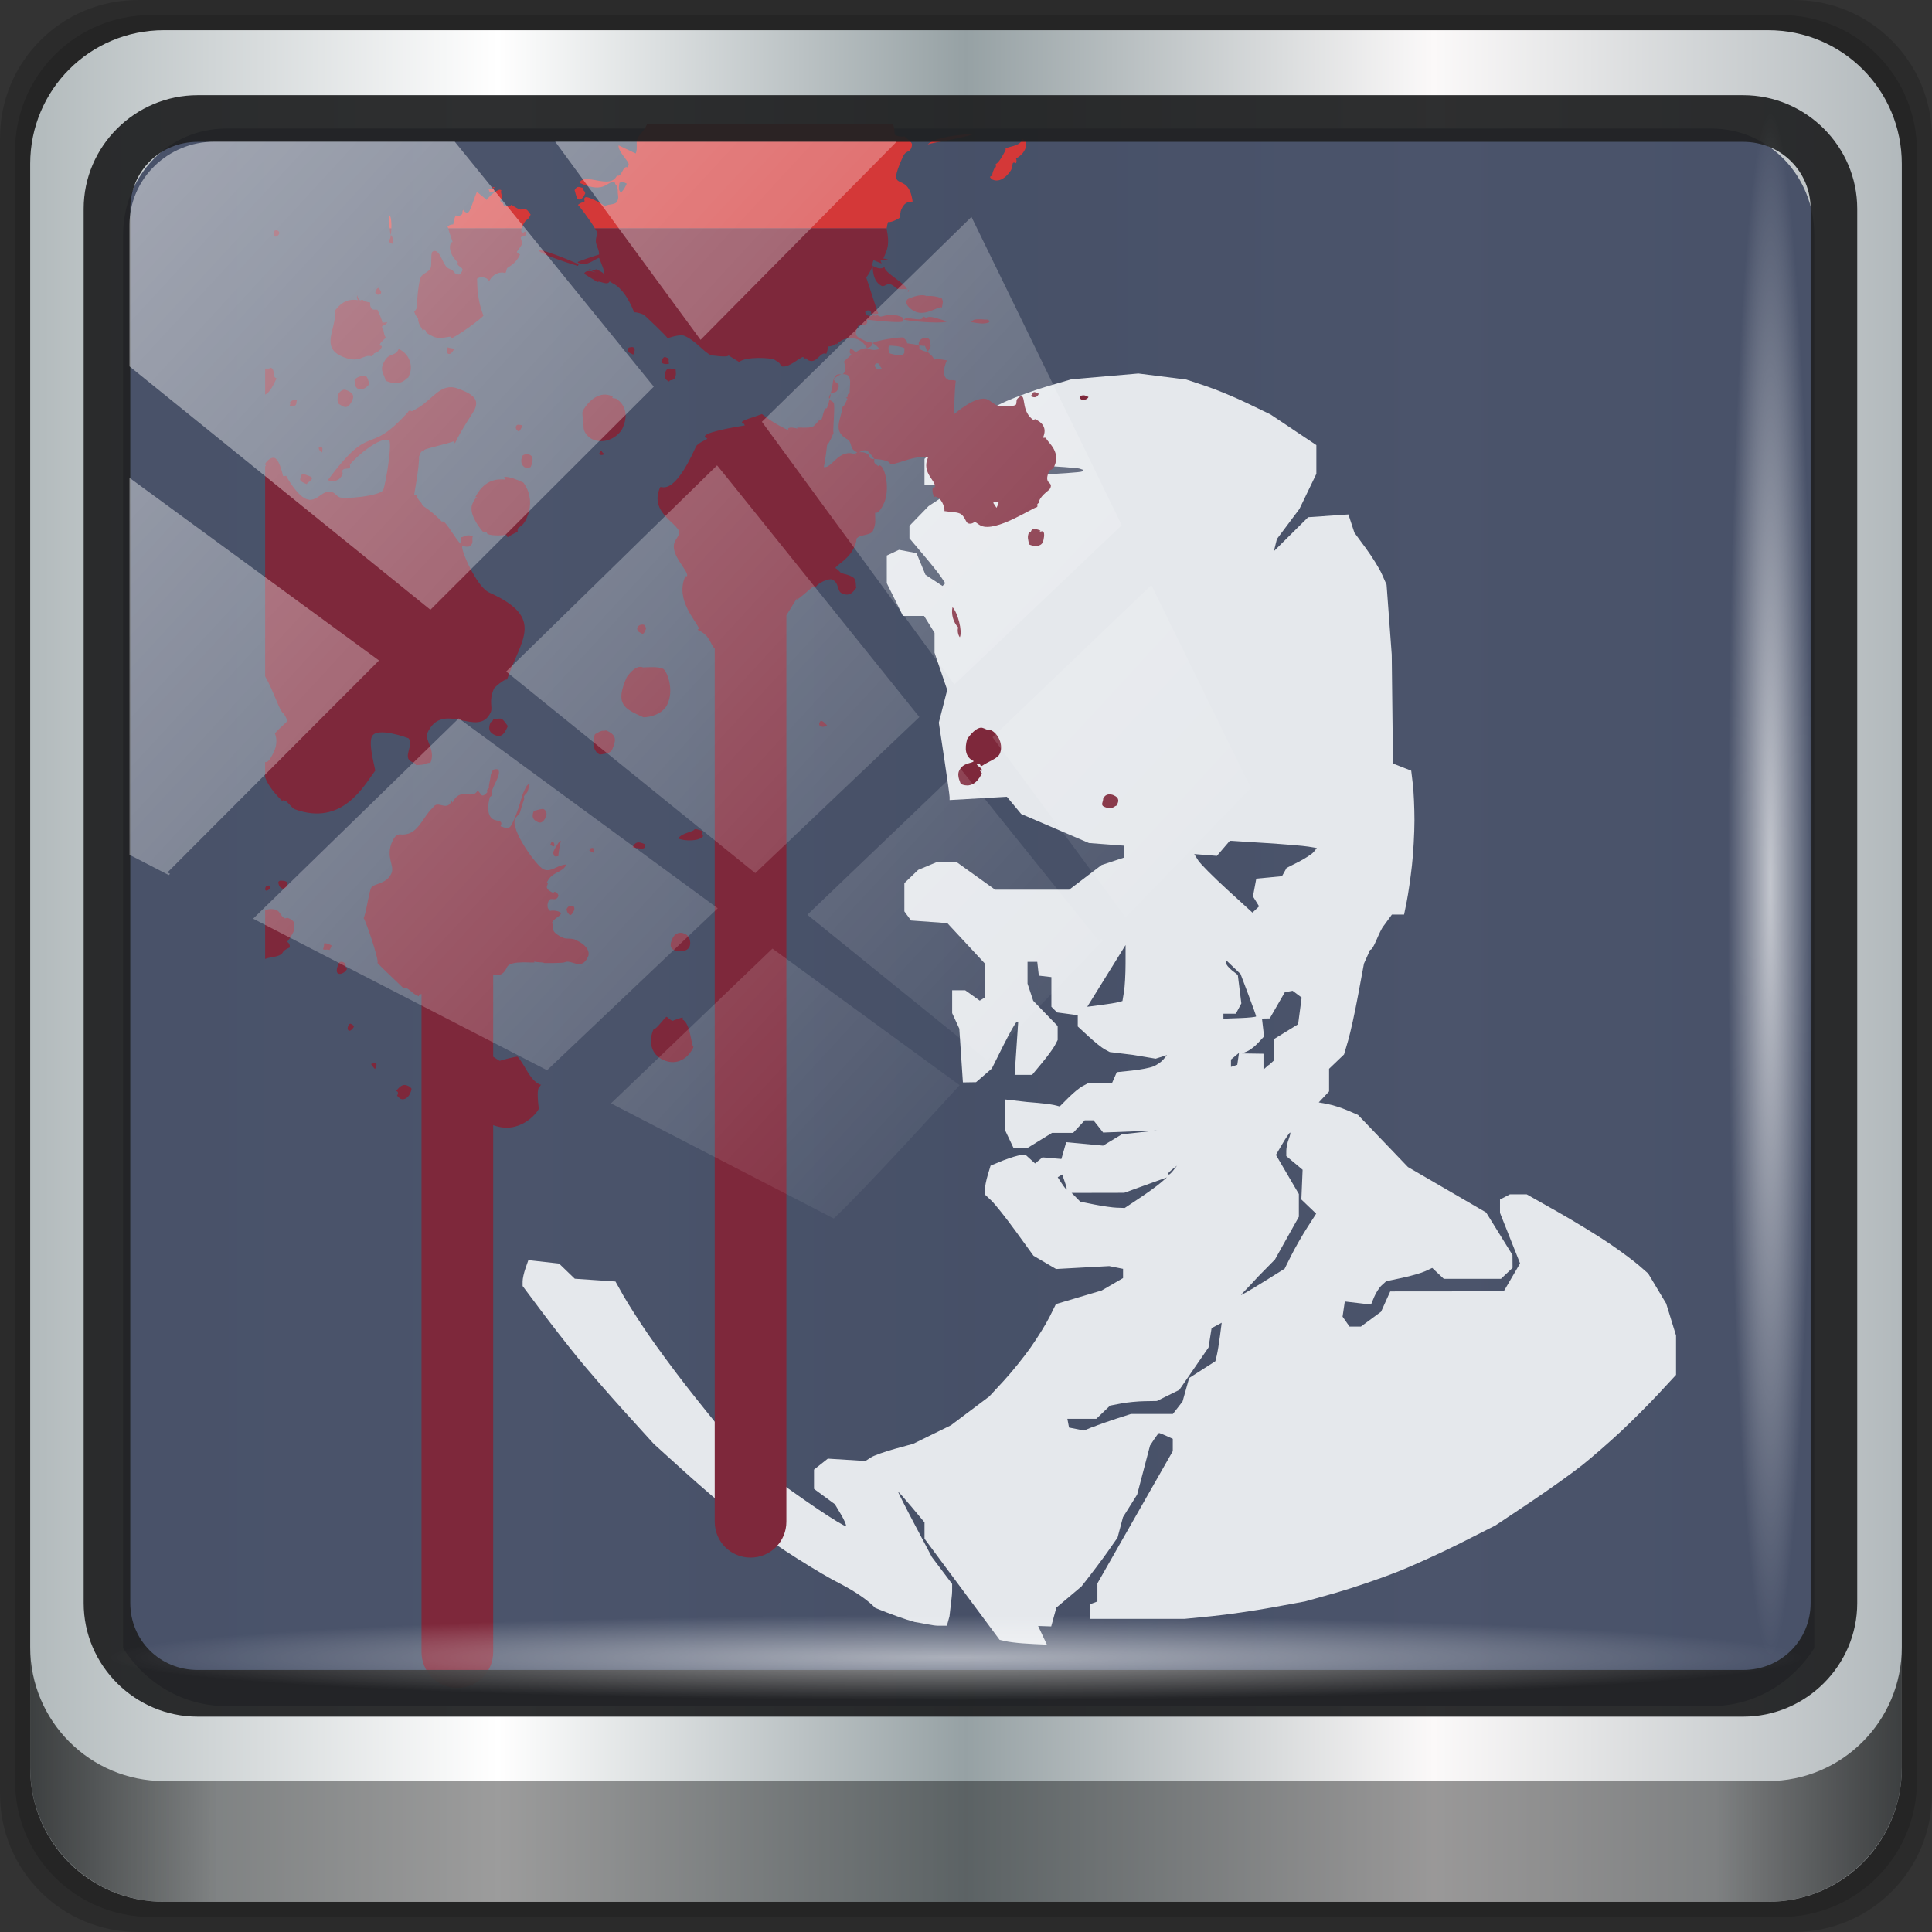 <?xml version="1.0" encoding="UTF-8" standalone="no"?>
<!-- Created with Inkscape (http://www.inkscape.org/) -->

<svg
   xmlns:dc="http://purl.org/dc/elements/1.1/"
   xmlns:cc="http://creativecommons.org/ns#"
   xmlns:rdf="http://www.w3.org/1999/02/22-rdf-syntax-ns#"
   xmlns:svg="http://www.w3.org/2000/svg"
   xmlns="http://www.w3.org/2000/svg"
   xmlns:xlink="http://www.w3.org/1999/xlink"
   xmlns:sodipodi="http://sodipodi.sourceforge.net/DTD/sodipodi-0.dtd"
   xmlns:inkscape="http://www.inkscape.org/namespaces/inkscape"
   width="96"
   height="96"
   id="svg13094"
   version="1.1"
   inkscape:version="0.92.2 5c3e80d, 2017-08-06"
   sodipodi:docname="no-more-room-in-hell.svg">
  <rect width="100%" height="100%" fill="#333333" stroke="none"/>
  <sodipodi:namedview
     id="base"
     pagecolor="#ffffff"
     bordercolor="#666666"
     borderopacity="1.0"
     inkscape:pageopacity="0"
     inkscape:pageshadow="2"
     inkscape:zoom="2.193136"
     inkscape:cx="40.318779"
     inkscape:cy="30.469154"
     inkscape:document-units="px"
     inkscape:current-layer="svg13094"
     showgrid="false"
     inkscape:snap-bbox="true"
     inkscape:bbox-paths="true"
     inkscape:bbox-nodes="true"
     inkscape:snap-bbox-edge-midpoints="true"
     inkscape:snap-bbox-midpoints="true"
     inkscape:object-paths="true"
     inkscape:snap-intersection-paths="true"
     inkscape:object-nodes="true"
     inkscape:snap-smooth-nodes="true"
     inkscape:snap-midpoints="true"
     inkscape:snap-object-midpoints="true"
     inkscape:snap-center="true"
     showguides="true"
     inkscape:guide-bbox="true"
     inkscape:window-width="1280"
     inkscape:window-height="972"
     inkscape:window-x="0"
     inkscape:window-y="23"
     inkscape:window-maximized="1"
     inkscape:snap-global="false"
     fit-margin-top="0"
     fit-margin-left="0"
     fit-margin-right="0"
     fit-margin-bottom="0"
     showborder="true"
     inkscape:showpageshadow="false"
     inkscape:snap-page="true">
    <inkscape:grid
       type="xygrid"
       id="grid3075"
       empspacing="5"
       visible="true"
       enabled="true"
       snapvisiblegridlinesonly="true"
       originx="1.6362304e-08"
       originy="18"
       spacingx="1"
       spacingy="1" />
  </sodipodi:namedview>
  <defs
     id="defs13096">
    <linearGradient
       inkscape:collect="always"
       xlink:href="#linearGradient6139-0"
       id="linearGradient4071"
       gradientUnits="userSpaceOnUse"
       gradientTransform="matrix(1.107,0,0,1.107,-5.143,-4.036)"
       x1="6"
       y1="47"
       x2="90"
       y2="47" />
    <linearGradient
       id="linearGradient6139-0">
      <stop
         id="stop6141-2"
         offset="0"
         style="stop-color:#b2babc;stop-opacity:1" />
      <stop
         style="stop-color:#ffffff;stop-opacity:1;"
         offset="0.25"
         id="stop6151-0" />
      <stop
         style="stop-color:#96a1a4;stop-opacity:1"
         offset="0.5"
         id="stop6147-1" />
      <stop
         id="stop6149-4"
         offset="0.75"
         style="stop-color:#fbf9f9;stop-opacity:1;" />
      <stop
         id="stop6143-4"
         offset="1"
         style="stop-color:#b2b9bc;stop-opacity:1" />
    </linearGradient>
    <linearGradient
       gradientTransform="translate(-10e-6,-2e-6)"
       inkscape:collect="always"
       xlink:href="#linearGradient3832-0-6-1-1"
       id="linearGradient4129"
       x1="1.5"
       y1="88.172"
       x2="94.5"
       y2="88.172"
       gradientUnits="userSpaceOnUse" />
    <linearGradient
       id="linearGradient3832-0-6-1-1">
      <stop
         style="stop-color:#000000;stop-opacity:1;"
         offset="0"
         id="stop3834-6-3-7-1" />
      <stop
         id="stop3872-2-4"
         offset="0.1"
         style="stop-color:#000000;stop-opacity:0.588;" />
      <stop
         style="stop-color:#000000;stop-opacity:0.588;"
         offset="0.9"
         id="stop3844-6-2-7-6" />
      <stop
         style="stop-color:#000000;stop-opacity:1;"
         offset="1"
         id="stop3836-5-0-2-9" />
    </linearGradient>
    <radialGradient
       inkscape:collect="always"
       xlink:href="#linearGradient3737"
       id="radialGradient7462"
       gradientUnits="userSpaceOnUse"
       gradientTransform="matrix(0.975,0,0,0.049,33.899,80.167)"
       cx="13.948"
       cy="44.893"
       fx="13.948"
       fy="44.893"
       r="43.199" />
    <linearGradient
       id="linearGradient3737">
      <stop
         offset="0"
         style="stop-color:#ffffff;stop-opacity:1"
         id="stop3739" />
      <stop
         offset="1"
         style="stop-color:#ffffff;stop-opacity:0"
         id="stop3741" />
    </linearGradient>
    <radialGradient
       inkscape:collect="always"
       xlink:href="#linearGradient3737"
       id="radialGradient7464"
       gradientUnits="userSpaceOnUse"
       gradientTransform="matrix(0.888,0,0,0.049,31.544,-90.168)"
       cx="13.948"
       cy="44.893"
       fx="13.948"
       fy="44.893"
       r="43.199" />
    <linearGradient
       inkscape:collect="always"
       xlink:href="#linearGradient3737"
       id="linearGradient4767"
       gradientUnits="userSpaceOnUse"
       x1="2.771"
       y1="-28.642"
       x2="50.528"
       y2="14.514" />
    <clipPath
       id="clipPath4156-4-1"
       clipPathUnits="userSpaceOnUse">
      <path
         inkscape:connector-curvature="0"
         id="path4158-0-8"
         d="m 27.046,-55.695 -14.214,13.321 h 0.061 l 15.653,21.771 10.231,-10.546 C 38.562,-32.302 27.468,-54.819 27.046,-55.695 Z M 9.647,-39.383 -5.241,-25.321 15.988,-7.806 26.372,-18.383 Z m 31.491,12.951 -9.741,9.714 8.945,12.458 7.781,-7.555 z m -49.84,4.379 -13.754,12.982 26.283,13.846 0.061,-0.062 -0.123,-0.062 L 13.599,-5.401 -8.702,-22.053 Z m 38.015,7.401 -9.803,9.775 11.579,9.559 7.628,-7.401 -8.669,-11.009 z m 20.187,5.674 -7.383,7.216 6.188,8.542 5.82,-6.137 z m -32.195,6.322 -9.557,9.498 13.662,7.185 7.934,-7.678 z m 23.312,2.374 -7.107,6.938 8.363,6.907 5.361,-5.674 -0.061,-0.092 -0.092,0.123 -6.464,-8.203 z m -8.73,8.542 -7.505,7.339 10.354,5.458 c 1.397,-1.321 5.675,-6.123 5.851,-6.322 z"
         style="opacity:0.6;fill:#ffffff;fill-opacity:1;stroke:none" />
    </clipPath>
    <linearGradient
       id="ButtonShadow-16"
       gradientTransform="scale(1.006,0.994)"
       x1="45.448"
       y1="92.54"
       x2="45.448"
       y2="7.017"
       gradientUnits="userSpaceOnUse">
      <stop
         style="stop-color:#000000;stop-opacity:1;"
         offset="0"
         id="stop3750-6" />
      <stop
         style="stop-color:#000000;stop-opacity:0.588;"
         offset="1"
         id="stop3752-4" />
    </linearGradient>
    <clipPath
       clipPathUnits="userSpaceOnUse"
       id="clipPath4355-7">
      <rect
         style="fill:#ffffff;fill-opacity:1;fill-rule:nonzero;stroke:none"
         id="rect4357-5"
         width="84"
         height="80"
         x="6"
         y="6"
         rx="6"
         ry="6" />
    </clipPath>
    <clipPath
       clipPathUnits="userSpaceOnUse"
       id="clipPath4355-9">
      <rect
         style="fill:#ffffff;fill-opacity:1;fill-rule:nonzero;stroke:none"
         id="rect4357-1"
         width="84"
         height="80"
         x="6"
         y="6"
         rx="6"
         ry="6" />
    </clipPath>
    <clipPath
       clipPathUnits="userSpaceOnUse"
       id="clipPath4355-1">
      <rect
         style="fill:#ffffff;fill-opacity:1;fill-rule:nonzero;stroke:none"
         id="rect4357-9"
         width="84"
         height="80"
         x="6"
         y="6"
         rx="6"
         ry="6" />
    </clipPath>
    <clipPath
       clipPathUnits="userSpaceOnUse"
       id="clipPath3943-52-0">
      <path
         id="path3945-4-1"
         d="m 69.781,20.844 -5,3.438 c 5.587,5.537 9,13.328 9,21.812 0,8.434 -3.377,16.096 -8.906,21.625 l 5,3.438 C 76.078,64.576 80,55.844 80,46.094 c 2e-6,-9.797 -3.963,-18.66 -10.219,-25.25 z M 40,24.062 28.906,36.219 H 21.5 c -0.823,0 -1.5,0.677 -1.5,1.5 v 1 14.844 1 c 0,0.823 0.684,1.61 1.5,1.5 h 7.406 L 40,68 V 66 26.062 Z m 20.594,3.281 -5,3.438 L 55.5,30.875 c 3.938,3.89 6.406,9.25 6.406,15.219 0,5.921 -2.43,11.148 -6.312,15.031 l 0.094,0.094 5.094,3.438 c 4.475,-4.908 7.25,-11.402 7.25,-18.562 0,-7.231 -2.879,-13.831 -7.438,-18.75 z m -9.25,6.5 -5.219,3.625 c 2.222,2.218 3.719,5.24 3.719,8.625 0,3.337 -1.459,6.228 -3.625,8.438 l 5.219,3.625 c 2.822,-3.237 4.531,-7.434 4.531,-12.062 0,-4.673 -1.754,-9.001 -4.625,-12.25 z"
         style="color:#000000;display:inline;overflow:visible;visibility:visible;opacity:0.8;fill:#ff00ff;fill-opacity:1;fill-rule:nonzero;stroke:none;stroke-width:1;marker:none;enable-background:accumulate"
         inkscape:connector-curvature="0" />
    </clipPath>
  </defs>
  <g
     id="g3043"
     inkscape:export-filename="folder.png"
     inkscape:export-xdpi="90"
     inkscape:export-ydpi="90"
     transform="translate(-0.625,0.082)" />
  <g
     id="scalable"
     transform="matrix(1.039,0,0,1.039,1214.722,1878.812)"
     inkscape:label="#g3701"
     style="fill:#ffffff" />
  <path
     inkscape:connector-curvature="0"
     id="path3288"
     d="M 89.143,-2e-6 H 6.857 C 3.058,-2e-6 0,3.058 0,6.857 v 82.286 c 0,3.799 3.058,6.857 6.857,6.857 h 82.286 c 3.799,0 6.857,-3.058 6.857,-6.857 V 6.857 C 96,3.058 92.942,-2e-6 89.143,-2e-6 Z"
     style="display:inline;opacity:0.15;fill:#000000;fill-opacity:1;fill-rule:nonzero;stroke:none" />
  <path
     style="display:inline;opacity:0.15;fill:#000000;fill-opacity:1;fill-rule:nonzero;stroke:none"
     d="m 88.5,0.75 h -81 c -3.739,0 -6.75,3.01 -6.75,6.75 v 81 c 0,3.74 3.011,6.75 6.75,6.75 h 81 c 3.74,0 6.75,-3.01 6.75,-6.75 V 7.5 c 0,-3.739 -3.01,-6.75 -6.75,-6.75 z"
     id="path4085"
     inkscape:connector-curvature="0" />
  <path
     inkscape:connector-curvature="0"
     id="rect4251-1"
     d="M 87.857,1.5 H 8.143 c -3.68,0 -6.643,2.963 -6.643,6.643 v 79.714 c 0,3.68 2.963,6.643 6.643,6.643 h 79.714 c 3.68,0 6.643,-2.963 6.643,-6.643 V 8.143 c 0,-3.68 -2.963,-6.643 -6.643,-6.643 z"
     style="display:inline;fill:url(#linearGradient4071);fill-opacity:1;fill-rule:nonzero;stroke:none" />
  <path
     sodipodi:nodetypes="sscccsccscccsss"
     inkscape:connector-curvature="0"
     id="path3400-6"
     d="m 11.241,6.387 c -2.857,0 -5.124,2.343 -5.124,5.294 v 21.938 7.412 40.864 c 1.097,1.725 2.969,2.879 5.124,2.879 h 4.099 65.589 4.099 c 2.155,0 4.027,-1.154 5.124,-2.879 V 41.031 33.619 11.681 c 0,-2.951 -2.268,-5.294 -5.124,-5.294 z"
     style="display:inline;opacity:0.96;fill:#444d65;fill-opacity:1;fill-rule:nonzero;stroke:none;stroke-width:1.042" />
  <g
     transform="matrix(1.295,0,0,1.295,13.175,6.171)"
     id="g19124">
    <path
       inkscape:connector-curvature="0"
       id="path3024"
       d="m 29.996,58.34 c -0.276,-0.009 -0.698,-0.032 -0.936,-0.05 -0.239,-0.018 -0.534,-0.055 -0.656,-0.083 l -0.222,-0.05 -1.441,-1.941 -1.441,-1.941 v -0.313 -0.313 l -0.49,-0.587 c -0.27,-0.323 -0.504,-0.587 -0.52,-0.587 -0.016,0 0.268,0.564 0.632,1.253 l 0.662,1.253 0.388,0.515 0.388,0.515 -4.43e-4,0.28 c -2.87e-4,0.154 -0.046,0.443 -0.101,0.962 l -0.1,0.361 h -0.343 c -0.189,0 -0.593,-0.097 -0.898,-0.144 -0.305,-0.079 -0.984,-0.322 -1.508,-0.539 C 22.886,56.397 22.132,56.042 21.735,55.827 21.337,55.611 20.535,55.12 19.951,54.736 19.368,54.353 18.523,53.75 18.072,53.397 17.621,53.044 16.726,52.278 16.082,51.696 l -1.17,-1.059 -1.111,-1.225 c -0.611,-0.674 -1.431,-1.619 -1.822,-2.1 -0.391,-0.481 -1.023,-1.293 -1.405,-1.804 L 9.879,44.58 v -0.182 c 0,-0.1 0.049,-0.324 0.11,-0.497 l 0.11,-0.315 0.589,0.066 0.589,0.066 0.302,0.291 0.302,0.291 0.781,0.053 0.78,0.053 0.303,0.541 c 0.17,0.297 0.585,0.953 0.93,1.456 0.345,0.504 0.999,1.393 1.454,1.976 0.454,0.583 1.126,1.418 1.491,1.856 l 0.665,0.795 0.929,0.696 c 0.511,0.383 1.4,1.014 1.976,1.403 0.576,0.389 1.068,0.686 1.094,0.66 0.026,-0.026 -0.059,-0.225 -0.188,-0.443 l -0.236,-0.395 -0.4,-0.294 -0.4,-0.294 V 51.994 51.623 l 0.265,-0.21 0.265,-0.21 0.722,0.045 0.722,0.045 0.205,-0.134 c 0.113,-0.074 0.525,-0.222 0.917,-0.33 l 0.712,-0.196 0.723,-0.355 0.723,-0.355 0.735,-0.553 0.735,-0.553 0.548,-0.592 c 0.301,-0.326 0.767,-0.901 1.034,-1.279 0.267,-0.378 0.596,-0.909 0.731,-1.18 l 0.245,-0.493 0.878,-0.261 0.878,-0.261 0.41,-0.238 0.41,-0.238 v -0.177 -0.177 l -0.265,-0.053 -0.265,-0.053 -1.02,0.056 -1.02,0.056 -0.433,-0.254 -0.433,-0.254 -0.683,-0.941 c -0.376,-0.517 -0.796,-1.046 -0.933,-1.175 l -0.25,-0.234 v -0.189 c 0,-0.104 0.049,-0.353 0.109,-0.554 l 0.109,-0.365 0.482,-0.2 c 0.297,-0.11 0.57,-0.2 0.678,-0.2 h 0.2 l 0.174,0.158 0.174,0.158 0.142,-0.117 0.142,-0.117 0.363,0.031 0.363,0.031 0.092,-0.322 0.092,-0.322 0.708,0.066 0.708,0.066 0.36,-0.217 0.36,-0.217 0.675,-0.074 0.675,-0.074 -1.034,0.04 -1.034,0.04 -0.185,-0.235 -0.185,-0.235 h -0.168 -0.168 l -0.223,0.241 -0.223,0.241 h -0.404 -0.404 l -0.47,0.289 -0.47,0.289 h -0.27 -0.27 l -0.162,-0.341 -0.162,-0.341 v -0.589 -0.589 l 0.833,0.096 c 0.458,0.035 0.93,0.088 1.049,0.118 l 0.216,0.054 0.334,-0.334 c 0.184,-0.184 0.424,-0.382 0.535,-0.441 l 0.201,-0.107 h 0.465 0.465 l 0.095,-0.217 0.095,-0.217 0.578,-0.06 c 0.318,-0.033 0.689,-0.104 0.823,-0.159 0.135,-0.054 0.308,-0.174 0.385,-0.267 l 0.14,-0.169 -0.218,0.069 -0.218,0.069 L 33.287,35.709 32.408,35.602 32.214,35.498 c -0.107,-0.057 -0.383,-0.278 -0.614,-0.491 l -0.42,-0.387 v -0.216 -0.216 l -0.397,-0.053 -0.397,-0.053 -0.109,-0.109 -0.109,-0.109 v -0.569 -0.569 l -0.241,-0.028 -0.241,-0.028 -0.03,-0.265 -0.03,-0.265 H 29.439 29.253 v 0.419 0.419 l 0.109,0.328 0.109,0.328 0.469,0.485 0.469,0.485 v 0.268 0.268 l -0.11,0.211 c -0.061,0.116 -0.282,0.417 -0.491,0.668 l -0.38,0.458 h -0.335 -0.335 l 0.068,-1.012 0.068,-1.012 h -0.06 c -0.033,0 -0.261,0.401 -0.507,0.892 l -0.446,0.892 -0.302,0.261 -0.302,0.261 -0.252,0.004 -0.252,0.004 -0.069,-1.032 -0.069,-1.032 -0.137,-0.297 -0.137,-0.297 v -0.439 -0.439 h 0.25 0.25 l 0.279,0.199 0.279,0.199 0.097,-0.06 0.097,-0.06 v -0.653 -0.653 l -0.719,-0.774 -0.719,-0.774 -0.696,-0.05 -0.696,-0.05 -0.128,-0.175 -0.128,-0.175 v -0.542 -0.542 l 0.265,-0.254 0.265,-0.254 0.358,-0.15 0.358,-0.15 h 0.379 0.379 l 0.739,0.53 0.739,0.53 h 1.421 1.421 l 0.621,-0.473 0.621,-0.473 0.434,-0.144 0.434,-0.144 v -0.227 -0.227 l -0.675,-0.051 -0.675,-0.051 -1.301,-0.558 -1.301,-0.558 -0.274,-0.33 -0.274,-0.33 -1.099,0.063 -1.099,0.063 v -0.114 c 0,-0.063 -0.093,-0.731 -0.207,-1.485 l -0.207,-1.371 0.161,-0.628 0.161,-0.628 -0.243,-0.714 -0.243,-0.714 v -0.381 -0.381 l -0.201,-0.325 -0.201,-0.325 h -0.405 -0.405 l -0.31,-0.628 -0.31,-0.628 v -0.53 -0.53 l 0.234,-0.11 0.234,-0.11 0.336,0.063 0.336,0.063 0.172,0.416 0.172,0.416 0.327,0.215 0.327,0.215 0.052,-0.052 0.052,-0.052 -0.152,-0.231 c -0.083,-0.127 -0.393,-0.516 -0.688,-0.863 L 24.722,15.889 V 15.65 15.41 l 0.365,-0.376 0.365,-0.376 0.693,-0.461 0.693,-0.461 0.315,-0.095 0.315,-0.095 1.91,-0.083 c 1.051,-0.045 1.935,-0.107 1.966,-0.138 l 0.055,-0.055 -0.134,-0.051 c -0.074,-0.028 -0.89,-0.089 -1.814,-0.135 l -1.679,-0.084 -0.248,0.075 c -0.137,0.041 -0.587,0.231 -1.001,0.422 l -0.752,0.347 h -0.236 -0.236 v -0.501 -0.501 l 0.53,-0.513 0.53,-0.513 0.662,-0.428 c 0.396,-0.236 1.005,-0.579 1.424,-0.763 0.419,-0.184 1.151,-0.448 1.627,-0.586 l 0.865,-0.251 1.284,-0.111 1.284,-0.111 0.919,0.116 0.919,0.116 0.737,0.245 c 0.405,0.135 1.133,0.436 1.617,0.67 l 0.88,0.425 0.879,0.588 0.879,0.588 v 0.551 0.551 l -0.324,0.672 -0.324,0.672 -0.433,0.578 -0.433,0.578 -0.058,0.234 -0.058,0.234 0.657,-0.652 0.657,-0.652 0.773,-0.053 0.773,-0.053 0.115,0.35 0.115,0.35 0.44,0.598 c 0.242,0.329 0.52,0.778 0.617,0.998 l 0.177,0.4 0.099,1.34 0.099,1.34 0.024,2.091 0.024,2.091 0.35,0.137 0.35,0.137 0.062,0.52 c 0.034,0.286 0.062,0.91 0.062,1.387 2.2e-5,0.477 -0.043,1.258 -0.097,1.735 -0.053,0.477 -0.143,1.095 -0.199,1.374 l -0.102,0.506 h -0.234 -0.234 l -0.299,0.41 c -0.197,0.225 -0.406,0.968 -0.536,0.94 l -0.237,0.53 -0.224,1.205 c -0.123,0.663 -0.295,1.447 -0.382,1.743 l -0.158,0.538 -0.287,0.275 -0.287,0.275 v 0.434 0.434 l -0.198,0.211 -0.198,0.211 0.347,0.065 c 0.191,0.036 0.53,0.144 0.753,0.24 l 0.406,0.175 0.958,1 0.958,1 1.5,0.872 1.5,0.872 0.505,0.815 0.505,0.815 0.002,0.248 0.002,0.248 -0.223,0.21 -0.223,0.21 h -1.096 -1.096 l -0.222,-0.209 -0.222,-0.209 -0.266,0.124 c -0.146,0.068 -0.544,0.183 -0.883,0.255 l -0.617,0.131 -0.17,0.154 c -0.093,0.084 -0.224,0.286 -0.291,0.447 l -0.122,0.294 -0.503,-0.059 -0.503,-0.059 -0.043,0.291 -0.043,0.291 0.134,0.191 0.134,0.191 h 0.217 0.217 l 0.388,-0.286 0.388,-0.286 0.175,-0.389 0.176,-0.389 2.178,-0.002 2.178,-0.002 0.313,-0.536 0.313,-0.536 -0.385,-0.969 -0.385,-0.969 v -0.256 -0.256 l 0.19,-0.1 0.19,-0.1 h 0.322 0.322 l 1.183,0.669 c 0.651,0.368 1.539,0.911 1.974,1.207 0.435,0.296 0.951,0.678 1.147,0.849 l 0.357,0.311 0.346,0.578 0.346,0.578 0.189,0.613 0.189,0.613 v 0.755 0.755 l -0.667,0.72 c -0.367,0.396 -1.017,1.046 -1.444,1.446 -0.427,0.399 -1.092,0.978 -1.477,1.286 -0.385,0.308 -1.295,0.957 -2.02,1.442 l -1.32,0.882 -1.331,0.673 c -0.732,0.37 -1.845,0.876 -2.472,1.123 -0.628,0.247 -1.665,0.6 -2.305,0.785 l -1.196,0.335 -1.261,0.231 c -0.694,0.127 -1.735,0.278 -2.314,0.335 l -1.053,0.104 H 33.458 31.644 V 57.072 56.793 l 0.145,-0.055 0.145,-0.055 v -0.347 -0.347 l 1.446,-2.537 1.446,-2.537 v -0.236 -0.236 l -0.246,-0.112 c -0.135,-0.062 -0.26,-0.112 -0.278,-0.112 -0.018,0 -0.104,0.109 -0.191,0.241 l -0.158,0.241 -0.247,0.94 -0.247,0.94 -0.272,0.434 -0.272,0.434 -0.104,0.392 -0.104,0.392 -0.373,0.533 c -0.205,0.293 -0.661,0.897 -1.014,1.343 l -0.961,0.81 -0.099,0.361 -0.099,0.361 -0.502,-0.017 z m 1.763,-8.349 c 0.186,-0.077 0.591,-0.221 0.9,-0.321 l 0.563,-0.181 h 0.804 0.804 l 0.186,-0.24 0.186,-0.24 0.126,-0.45 0.126,-0.45 0.503,-0.322 0.503,-0.322 0.054,-0.221 c 0.03,-0.122 0.085,-0.454 0.122,-0.738 l 0.067,-0.517 -0.194,0.104 -0.194,0.104 -0.059,0.371 -0.059,0.371 -0.56,0.813 -0.56,0.813 -0.43,0.213 -0.43,0.213 -0.482,0.008 c -0.265,0.004 -0.669,0.044 -0.898,0.089 l -0.416,0.08 -0.264,0.253 -0.264,0.253 h -0.556 -0.556 l 0.032,0.168 0.032,0.168 0.288,0.057 0.288,0.057 0.337,-0.14 z m 6.523,-5.554 0.836,-0.521 0.257,-0.515 c 0.142,-0.283 0.414,-0.758 0.605,-1.056 l 0.348,-0.541 -0.284,-0.272 -0.284,-0.272 0.024,-0.571 0.024,-0.571 -0.313,-0.262 -0.313,-0.262 v -0.204 c 0,-0.112 0.042,-0.315 0.094,-0.451 0.052,-0.136 0.075,-0.247 0.052,-0.247 -0.023,0 -0.155,0.193 -0.293,0.428 l -0.251,0.428 0.44,0.751 0.44,0.751 -4e-6,0.436 -5e-6,0.436 -0.458,0.819 -0.458,0.819 -0.651,0.663 c -0.358,0.397 -0.651,0.679 -0.651,0.699 0,0.02 0.376,-0.199 0.836,-0.486 z m -5.598,-2.863 0.298,0.011 0.569,-0.379 c 0.313,-0.208 0.678,-0.473 0.81,-0.587 l 0.241,-0.208 -0.193,0.069 c -0.106,0.038 -0.475,0.171 -0.819,0.296 l -0.627,0.227 -1.009,0.002 -1.009,0.002 0.167,0.169 0.167,0.169 0.553,0.11 c 0.304,0.06 0.687,0.115 0.851,0.12 z m -1.931,-0.696 c 0.018,0 -0.013,-0.13 -0.069,-0.289 l -0.101,-0.289 -0.086,0.053 -0.086,0.053 0.155,0.236 c 0.085,0.13 0.169,0.236 0.187,0.236 z m 3.934,-0.578 c 0.02,0 0.096,-0.076 0.169,-0.169 l 0.132,-0.169 -0.169,0.132 c -0.093,0.073 -0.169,0.149 -0.169,0.169 0,0.02 0.016,0.04 0.036,0.04 z m 3.819,-4.193 0.193,-0.174 v -0.411 -0.411 l 0.468,-0.288 0.468,-0.288 0.068,-0.512 0.068,-0.512 -0.173,-0.13 -0.173,-0.13 -0.15,0.028 -0.15,0.028 -0.289,0.502 -0.289,0.502 -0.149,0.003 -0.149,0.003 0.04,0.343 0.04,0.343 -0.228,0.246 c -0.125,0.135 -0.315,0.281 -0.421,0.325 l -0.193,0.08 0.41,0.006 0.41,0.006 v 0.304 0.304 l 0.193,-0.174 z m -1.325,0.025 0.12,-0.04 0.033,-0.229 0.033,-0.229 -0.154,0.128 -0.154,0.128 v 0.141 0.141 l 0.12,-0.04 z m 0.216,-1.833 c 0.344,-0.013 0.626,-0.042 0.627,-0.066 4.43e-4,-0.024 -0.133,-0.399 -0.298,-0.834 l -0.299,-0.791 -0.28,-0.268 -0.28,-0.268 v 0.107 c 0,0.059 0.102,0.188 0.227,0.286 l 0.227,0.179 0.068,0.546 0.068,0.546 -0.106,0.198 -0.106,0.198 h -0.238 -0.238 v 0.095 0.095 l 0.626,-0.023 z m -5.337,-0.501 c 0.285,-0.036 0.589,-0.086 0.675,-0.11 l 0.16,-0.044 0.059,-0.359 c 0.033,-0.197 0.06,-0.681 0.06,-1.074 l 8.85e-4,-0.715 -0.684,1.101 c -0.376,0.606 -0.707,1.138 -0.735,1.184 l -0.051,0.083 0.518,-0.066 z m 5.949,-3.664 0.129,-0.123 -0.118,-0.19 -0.118,-0.19 0.064,-0.341 0.064,-0.341 0.493,-0.047 0.493,-0.047 0.089,-0.159 0.089,-0.159 0.458,-0.232 c 0.252,-0.128 0.513,-0.298 0.58,-0.379 l 0.122,-0.15 -0.32,-0.055 c -0.176,-0.03 -0.928,-0.093 -1.67,-0.14 l -1.349,-0.085 -0.248,0.29 -0.248,0.29 -0.435,-0.035 -0.435,-0.035 0.153,0.244 c 0.084,0.134 0.59,0.64 1.117,1.123 l 0.964,0.879 0.129,-0.123 z"
       style="color:#000000;display:inline;overflow:visible;visibility:visible;fill:#e5e8ec;fill-opacity:1;fill-rule:nonzero;stroke:none;marker:none;enable-background:accumulate" />
    <path
       id="path3130"
       d="m 14.656,0 c -0.128,0.286 -0.289,0.372 -0.375,0.562 -0.064,0.143 0.023,0.372 -0.062,0.562 L 13.562,0.812 C 13.525,1.024 13.959,1.452 13.938,1.5 13.968,1.549 13.922,1.621 13.906,1.656 13.716,1.571 13.69,2.054 13.5,1.969 13.243,2.54 12.255,1.822 12.062,2.25 c 1.047,0.47 1.042,-0.15 1.375,0 -0.043,0.095 0.058,-0.021 0.094,0.281 C 13.515,2.695 13.596,2.826 13.5,2.969 13.436,3.112 13.074,3.061 13.031,3.156 12.957,3.066 12.768,2.97 12.625,2.906 12.435,2.821 12.293,2.749 12.25,2.844 c -0.021,0.048 0.021,0.077 0,0.125 C 12.181,2.995 12.09,3.02 12,3.094 12.036,3.11 12.462,3.675 12.656,4 h 11.188 C 23.87,3.919 23.862,3.85 23.906,3.75 24.001,3.793 24.354,3.61 24.375,3.562 24.351,3.552 24.344,3.546 24.344,3.531 c 0.043,-0.095 0.02,-0.152 0.062,-0.25 0.107,-0.238 0.204,-0.303 0.438,-0.312 -0.17,-1.277 -1.059,-0.196 -0.375,-1.719 0.107,-0.238 0.248,-0.17 0.312,-0.312 0.107,-0.238 -0.007,-0.245 -0.25,-0.469 -0.186,0.031 -0.28,-0.02 -0.375,-0.062 0,0 -0.003,-0.236 -0.062,-0.406 z M 27.188,0.375 C 26.138,0.419 25.492,0.622 25.406,0.812 25.332,0.722 26.508,0.613 27.188,0.375 Z m 1.875,0.188 c -0.009,0.003 -0.021,0.039 -0.031,0.062 -0.101,0.224 -0.537,0.234 -0.625,0.312 0.01,0.01 0.011,0.039 0,0.062 -0.021,0.048 -0.237,0.479 -0.375,0.531 0,0 0.021,0.077 0,0.125 -0.048,-0.021 -0.041,0.015 -0.062,0.062 C 27.926,1.814 27.88,1.931 27.906,2 27.859,1.979 27.834,1.984 27.812,2.031 c 0,0 0.046,0.072 0.094,0.094 0.381,0.171 0.697,-0.327 0.719,-0.375 0.064,-0.143 0.041,-0.202 0.062,-0.25 0.021,-0.048 0.109,-0.021 0.125,0 0.021,-0.048 0.026,-0.119 0,-0.188 0.069,-0.026 0.258,-0.153 0.344,-0.344 0.064,-0.143 0.08,-0.311 -0.062,-0.375 C 29.07,0.583 29.071,0.559 29.062,0.562 Z M 13.719,2.219 C 13.754,2.22 13.804,2.249 13.875,2.281 13.811,2.424 13.768,2.504 13.656,2.625 13.535,2.513 13.577,2.414 13.594,2.25 c 0.069,-0.026 0.09,-0.033 0.125,-0.031 z m -5,0.188 C 8.97,2.432 8.631,2.474 8.562,2.5 8.61,2.521 8.577,2.572 8.625,2.594 8.673,2.615 8.76,2.61 8.781,2.562 8.803,2.515 8.745,2.475 8.719,2.406 Z m 3.312,0 c -0.055,-0.004 -0.113,0.03 -0.156,0.125 0,0 0.077,0.322 0.125,0.344 0.143,0.064 0.238,-0.124 0.281,-0.219 C 12.28,2.54 12.145,2.533 12.188,2.438 12.129,2.44 12.087,2.41 12.031,2.406 Z M 8.938,2.531 C 8.768,2.605 8.532,2.835 8.5,2.906 8.379,2.795 8.25,2.705 8.125,2.594 8.039,2.784 7.961,3.06 7.875,3.25 7.832,3.345 7.819,3.38 7.75,3.406 7.702,3.385 7.62,3.35 7.594,3.281 7.551,3.38 7.584,3.39 7.562,3.438 7.52,3.533 7.36,3.521 7.312,3.5 7.27,3.595 7.235,3.68 7.219,3.844 7.102,3.849 7.021,3.89 7,3.938 6.995,3.948 7.03,3.983 7.031,4 h 2.812 C 9.854,3.971 9.862,3.934 9.875,3.906 c 0.15,-0.333 0.184,-0.152 0.312,-0.438 0,0 -0.109,-0.166 -0.156,-0.188 C 9.793,3.174 9.909,3.336 9.719,3.25 9.624,3.207 9.533,3.137 9.438,3.094 9.395,3.189 9.273,3.12 9.156,3.125 9.125,2.939 8.988,3.001 9.031,2.906 9.053,2.859 9.094,2.812 9.094,2.812 9.115,2.797 9.02,2.63 9.062,2.531 9.027,2.515 8.994,2.507 8.938,2.531 Z M 4.781,3.5 c -0.055,0.122 -0.026,0.324 0,0.5 h 0.062 C 4.854,3.793 4.832,3.562 4.781,3.5 Z"
       style="font-style:normal;font-variant:normal;font-weight:normal;font-stretch:normal;font-size:26.088px;line-height:125%;font-family:'WC Rhesus A Bta';-inkscape-font-specification:'WC Rhesus A Bta';text-align:start;letter-spacing:0px;word-spacing:0px;writing-mode:lr-tb;text-anchor:start;fill:#d43838;fill-opacity:1;stroke:none"
       inkscape:connector-curvature="0" />
    <path
       inkscape:connector-curvature="0"
       style="font-style:normal;font-variant:normal;font-weight:normal;font-stretch:normal;font-size:26.088px;line-height:125%;font-family:'WC Rhesus A Bta';-inkscape-font-specification:'WC Rhesus A Bta';text-align:start;letter-spacing:0px;word-spacing:0px;writing-mode:lr-tb;text-anchor:start;fill:#7e283b;fill-opacity:1;stroke:none"
       d="M 4.781,4 C 4.796,4.099 4.794,4.2 4.812,4.25 4.839,4.191 4.839,4.093 4.844,4 Z M 4.812,4.25 C 4.844,4.436 4.637,4.487 4.875,4.594 4.918,4.499 4.908,4.293 4.812,4.25 Z M 7.031,4 c 0.012,0.145 0.175,0.489 0.156,0.531 0,0 -0.041,-0.016 -0.062,0.031 -0.15,0.333 0.234,0.729 0.281,0.75 H 7.375 C 7.358,5.477 7.627,5.482 7.562,5.625 7.477,5.815 7.424,5.783 7.281,5.719 7.242,5.615 7.079,5.553 7.031,5.531 6.841,5.446 6.753,4.961 6.562,4.875 6.467,4.832 6.406,4.906 6.406,4.906 6.342,5.049 6.408,5.388 6.344,5.531 6.28,5.674 6.033,5.732 5.969,5.875 5.862,6.113 5.812,7.062 5.812,7.062 5.77,7.158 5.719,7.188 5.719,7.188 c 0,0 0.061,0.207 0.156,0.25 -0.038,0.212 0.178,0.421 0.156,0.469 0.021,0.002 0.052,-0.007 0.062,-0.031 0.19,0.086 -0.101,0.067 0.375,0.281 0.238,0.107 0.609,-0.021 0.656,0 v 0.062 C 7.311,8.188 8.332,7.439 8.375,7.344 8.072,6.545 8.162,5.997 8.125,5.938 8.19,5.867 8.343,5.85 8.469,5.906 8.516,5.928 8.568,5.962 8.594,6.031 8.722,5.746 9.028,5.633 9.219,5.719 9.262,5.624 9.26,5.579 9.281,5.531 9.303,5.484 9.61,5.381 9.781,5 9.734,4.979 9.656,4.906 9.656,4.906 9.699,4.811 9.801,4.72 9.844,4.625 9.887,4.53 9.791,4.391 9.812,4.344 9.834,4.296 9.979,4.298 10,4.25 10.021,4.202 10.048,4.146 10,4.125 9.952,4.104 9.923,4.178 9.875,4.156 9.808,4.126 9.819,4.069 9.844,4 Z m 5.625,0 C 12.721,4.108 12.761,4.195 12.75,4.219 12.579,4.6 12.824,4.719 12.812,5 12.144,5.215 12,5.281 12,5.281 11.979,5.329 12.046,5.322 12.094,5.344 12.332,5.451 12.606,5.204 12.812,5.125 12.891,5.332 13.043,5.655 13,5.75 12.926,5.66 12.83,5.627 12.688,5.562 c -0.043,0.095 -0.197,-0.005 -0.281,0 0.097,0.044 0.183,0.085 0.281,0.125 -0.175,-0.057 -0.384,-0.088 -0.438,0.031 -0.021,0.048 0.331,0.211 0.5,0.344 0.043,-0.095 0.383,0.159 0.469,-0.031 l 0.094,0.062 c 0.476,0.214 0.765,0.918 0.844,1.125 0.117,-0.005 0.28,0.051 0.375,0.094 0,0 0.928,0.859 0.906,0.906 0,0 0.466,-0.179 0.656,-0.094 0.476,0.214 0.698,0.6 1.031,0.75 -0.048,-0.021 0.613,0.095 0.656,0 l 0.406,0.25 c 0.271,-0.221 1.201,-0.158 1.344,-0.094 0.143,0.096 0.245,0.133 0.25,0.25 0.286,0.128 0.78,-0.387 0.875,-0.344 v 0.031 c 0.095,0.043 0.072,0.048 0.094,0 0,0 0.046,0.072 0.094,0.094 0.333,0.15 0.45,-0.357 0.688,-0.25 0.021,-0.048 0.067,-0.197 0.062,-0.281 0.233,-0.01 0.344,-0.125 0.344,-0.125 l -0.031,0.062 c 0.223,-0.243 0.542,-0.337 0.875,-0.188 0.19,0.086 0.297,0.291 0.312,0.312 C 23.232,8.541 23.248,8.549 23.312,8.406 23.17,8.31 23.237,8.408 23.094,8.344 22.665,8.151 22.579,8.131 22.75,7.75 c 0.043,-0.095 0.28,0.018 0.344,-0.125 0.021,-0.048 0,-0.125 0,-0.125 0,0 1.332,0.158 1.375,0.062 C 24.49,7.515 24.485,7.428 24.438,7.406 23.962,7.192 23.689,7.418 23.594,7.375 L 23.438,7.312 23.469,7.375 c -0.286,-0.128 -0.073,0.087 -0.406,-0.062 0,0 -0.053,-0.077 -0.031,-0.125 0.021,-0.048 0.14,-0.053 0.188,-0.031 0,0 0.053,0.077 0.031,0.125 C 23.367,7.28 23.51,7.298 23.531,7.25 23.51,7.298 23.141,6.082 23.062,5.875 23.174,5.754 23.248,5.58 23.312,5.438 23.286,5.369 23.322,5.266 23.344,5.219 l 0.312,0.125 C 23.63,5.275 23.604,5.266 23.625,5.219 23.966,5.171 23.97,5.182 23.719,5.156 23.889,4.778 23.967,4.618 23.844,4 Z M 23.312,5.438 c 0.003,0.63 0.297,0.729 0.312,0.75 0.143,0.096 0.216,-0.117 0.406,-0.031 0.095,0.043 0.171,0.135 0.219,0.156 0.095,0.043 0.28,-0.012 0.375,0.031 C 24.658,6.16 23.658,5.642 23.781,5.469 23.611,5.593 23.479,5.512 23.312,5.438 Z m 0,2.969 c 0.095,0.043 0.224,0.15 0.25,0.219 C 23.356,8.704 23.189,8.637 23.094,8.594 22.922,8.593 22.789,8.666 22.656,8.75 22.623,8.713 22.553,8.66 22.469,8.594 c -0.072,0.16 -0.032,0.2 0.031,0.25 -0.146,0.12 -0.233,0.211 -0.281,0.25 -0.013,0.099 0.09,0.244 0.031,0.375 -0.032,0.071 -0.061,0.111 -0.094,0.125 0.055,-0.005 0.114,-0.002 0.188,0.031 0.19,0.086 0.046,0.666 0.094,0.688 -0.069,0.026 -0.072,0.046 -0.094,0.094 L 22.375,10.438 c -0.045,0.037 -0.071,0.059 -0.094,0.062 l 0.062,0.031 c -0.021,0.048 -0.14,0.334 -0.188,0.312 -0.05,0.492 -0.41,0.924 0.188,1.25 0.217,0.154 0.042,0.35 0.375,0.5 -0.023,0.007 -0.05,0.037 -0.062,0.031 l 0.031,0.062 c -0.666,-0.299 -0.943,0.549 -1.25,0.469 0.059,-0.259 0.125,-0.844 0.125,-0.844 0.112,-0.121 0.186,-0.326 0.25,-0.469 -0.048,-0.021 0.074,-1.066 0,-1.156 -0.07,-0.081 -0.129,-0.07 -0.156,-0.125 -0.021,0.048 -0.03,0.17 -0.094,0.312 0,0 -0.015,0.053 -0.062,0.031 -0.096,0.143 -0.092,0.295 -0.156,0.438 -0.095,-0.043 -0.181,0.161 -0.25,0.188 -0.086,0.19 -0.666,0.077 -0.688,0.125 l 0.031,0.031 c -0.024,-0.011 -0.332,-0.095 -0.375,0 -0.011,0.024 0.042,0.039 0.031,0.062 -0.381,-0.171 -0.693,-0.359 -1.031,-0.625 -0.483,0.183 -0.965,0.28 -0.688,0.375 l 0.031,0.062 c 0,0 -1.446,0.216 -1.531,0.406 -0.021,0.048 0.046,0.072 0.094,0.094 -0.021,0.048 -0.373,0.17 -0.438,0.312 -0.898,1.999 -1.332,1.467 -1.375,1.562 -0.47,1.047 0.89,1.432 0.719,1.812 -0.043,0.095 -0.113,0.186 -0.156,0.281 -0.214,0.476 0.554,1.122 0.469,1.312 -0.011,0.009 -0.039,0.011 -0.062,0 -0.406,0.904 0.4,1.686 0.531,2.031 0,0 -0.041,-0.016 -0.062,0.031 0.508,0.228 0.473,0.557 0.656,0.719 v 33.5 C 17.25,54.387 17.863,55 18.625,55 19.387,55 20,54.387 20,53.625 V 18.844 c 0.137,-0.23 0.406,-0.656 0.406,-0.656 V 18.25 c 0.521,-0.395 0.592,-0.543 0.688,-0.5 v 0.062 c 0.107,-0.238 0.561,-0.387 0.656,-0.344 0.286,0.128 0.185,0.446 0.375,0.531 0.286,0.128 0.408,-0.002 0.562,-0.219 -0.048,-0.021 0.034,-0.321 -0.156,-0.406 -0.143,-0.096 -0.342,-0.113 -0.438,-0.156 0,0 -0.124,-0.145 -0.219,-0.188 0.096,-0.143 0.526,-0.353 0.719,-0.781 0.043,-0.095 0.099,-0.227 0.094,-0.344 0.133,-0.169 0.492,-0.112 0.625,-0.281 0.15,-0.333 0.082,-0.438 0.094,-0.719 0.119,0.053 0.258,-0.185 0.344,-0.375 0.224,-0.5 0.058,-1.341 -0.156,-1.438 0,0 -0.041,-0.016 -0.062,0.031 C 23.362,12.992 23.358,13.008 23.375,12.844 23.306,12.87 23.219,12.812 23.219,12.812 23.145,12.722 23.205,12.689 23.062,12.625 c -0.119,-0.053 -0.218,-0.046 -0.281,-0.031 0.107,-0.047 0.191,-0.117 0.312,-0.062 0.095,0.043 0.207,0.222 0.281,0.312 0.196,0.017 0.357,0.03 0.5,0.094 0.048,0.021 0.115,0.046 0.094,0.094 0.19,0.086 0.881,-0.342 1.469,-0.25 -0.278,0.619 0.357,0.918 0.25,1.156 -0.024,-0.011 -0.051,-0.009 -0.062,0 -0.043,0.095 -0.011,0.285 0.062,0.375 0.021,-0.048 0.046,-0.021 0.094,0 0.238,0.107 0.303,0.484 0.281,0.531 0.212,0.038 0.451,0.03 0.594,0.094 0.19,0.086 0.217,0.332 0.312,0.375 0.095,0.043 0.229,-0.015 0.25,-0.062 0.095,0.043 0.155,0.113 0.25,0.156 0.571,0.257 1.971,-0.688 2.156,-0.719 0.021,-0.048 0,-0.094 0,-0.094 0.021,-0.048 0.062,-0.062 0.062,-0.062 0.011,-0.024 0.009,-0.051 0,-0.062 0.128,-0.286 0.395,-0.405 0.438,-0.5 0.128,-0.286 -0.288,-0.116 -0.031,-0.688 0,0 0.123,-0.013 0.188,-0.156 0.278,-0.619 -0.341,-0.969 -0.312,-1.094 h -0.125 c 0.171,-0.381 -0.027,-0.59 -0.312,-0.719 -0.021,0.048 -0.062,0.031 -0.062,0.031 -0.433,-0.309 -0.295,-0.842 -0.438,-0.906 -0.048,-0.021 -0.166,0.077 -0.188,0.125 -0.021,0.048 -0.01,0.14 -0.031,0.188 -0.043,0.095 -0.607,0.095 -0.75,0.031 -0.095,-0.043 -0.249,-0.176 -0.344,-0.219 -0.428,-0.192 -1.281,0.562 -1.281,0.562 0,0 0.008,-0.905 0.062,-1.281 -0.095,-0.043 -0.234,-0.01 -0.281,-0.031 -0.333,-0.15 -0.084,-0.702 -0.062,-0.75 -0.212,-0.038 -0.314,-0.062 -0.5,-0.031 -0.005,-0.117 -0.176,-0.222 -0.25,-0.312 -0.069,0.026 -0.217,-0.051 -0.312,-0.094 0.021,-0.048 0,-0.125 0,-0.125 C 24.951,8.436 24.837,8.444 24.625,8.406 24.668,8.311 24.526,8.26 24.5,8.188 24.405,8.145 23.355,8.311 23.312,8.406 Z M 25.094,8.5 c 0.069,-0.026 0.15,0.026 0.219,0 l 0.094,0.219 c 0.069,-0.026 0.082,-0.092 0.125,-0.188 -0.005,-0.117 0.001,-0.27 -0.094,-0.312 -0.095,-0.043 -0.28,-0.018 -0.344,0.125 -0.021,0.048 -0.026,0.087 0,0.156 z m -2.938,1.094 c -0.099,0.041 -0.215,-0.098 -0.344,0.188 0.125,-0.102 0.22,-0.177 0.344,-0.188 z m -0.344,0.188 c -0.043,0.095 -0.039,0.372 -0.125,0.562 0.09,-0.074 0.217,-0.013 0.281,-0.156 C 22.097,9.902 21.891,9.988 21.812,9.781 Z m -0.125,0.562 c -0.043,0.095 -0.079,0.166 -0.031,0.188 0.021,-0.048 0.057,-0.119 0.031,-0.188 z M 0.438,4.062 0.344,4.094 C 0.322,4.141 0.327,4.291 0.375,4.312 0.423,4.334 0.51,4.266 0.531,4.219 0.574,4.124 0.485,4.084 0.438,4.062 Z M 10.5,4.812 C 10.479,4.86 10.56,4.914 10.75,5 10.978,5.102 11.449,5.277 12,5.438 L 12.031,5.375 C 11.032,4.926 10.5,4.812 10.5,4.812 Z m 2.281,0.906 c 0.1,0.037 0.198,0.097 0.25,0.062 -0.017,0.038 -0.119,-0.016 -0.25,-0.062 z m -8.438,0.562 C 4.275,6.307 4.25,6.375 4.25,6.375 4.207,6.47 4.234,6.51 4.281,6.531 4.329,6.553 4.416,6.548 4.438,6.5 4.48,6.405 4.418,6.372 4.344,6.281 Z M 24.688,6.344 24.656,6.438 c 0.048,-0.018 0.041,-0.035 0.062,-0.031 z M 3.531,6.562 C 3.51,6.632 3.525,6.699 3.562,6.75 3.268,6.707 2.974,6.744 2.656,7.188 c 0.009,-0.001 0.019,-0.005 0.031,0 0.029,0.699 -0.559,1.355 0.25,1.719 0.714,0.321 0.802,-0.102 1.156,0 C 4.115,8.859 4.156,8.875 4.156,8.875 4.167,8.851 4.167,8.822 4.156,8.812 4.207,8.773 4.391,8.736 4.469,8.562 4.512,8.467 4.363,8.533 4.406,8.438 4.449,8.342 4.604,8.235 4.625,8.188 4.525,8.028 4.564,7.824 4.469,7.781 4.58,7.66 4.623,7.737 4.688,7.594 4.619,7.62 4.569,7.599 4.5,7.625 4.495,7.508 4.312,7.125 4.312,7.125 4.297,7.104 4.189,7.137 4.094,7.094 4.068,7.025 4.015,7.008 4.031,6.844 3.899,6.82 3.77,6.78 3.625,6.75 3.962,6.693 3.621,6.965 3.531,6.562 Z m 21.656,0 C 25.086,6.567 24.954,6.591 24.781,6.656 24.712,6.682 24.646,6.702 24.625,6.75 c -0.096,0.143 0.122,0.352 0.312,0.438 0.428,0.192 0.888,-0.22 1.031,-0.156 0.038,-0.212 0.052,-0.206 0,-0.344 C 25.683,6.559 25.375,6.594 25.375,6.594 25.351,6.583 25.289,6.558 25.188,6.562 Z M 25.25,7.375 C 25.234,7.371 25.235,7.402 25.219,7.438 25.155,7.58 24.596,7.357 24.5,7.5 24.971,7.597 26.113,7.658 26.156,7.562 25.849,7.482 25.487,7.316 25.375,7.438 25.292,7.4 25.266,7.379 25.25,7.375 Z M 27.219,7.5 c -0.051,0.013 -0.109,0.058 -0.125,0.094 0.212,0.038 0.528,0.1 0.688,0 0.021,-0.048 -0.015,-0.072 -0.062,-0.094 -0.087,0.004 -0.348,-0.039 -0.5,0 z m -3.281,1 C 24.054,8.495 24.341,8.508 24.531,8.594 24.51,8.961 24.543,8.717 24.5,8.812 24.457,8.908 24.08,8.845 23.938,8.781 23.933,8.697 23.895,8.595 23.938,8.5 Z M 7,8.562 C 7.005,8.679 6.936,8.77 7.031,8.812 7.13,8.855 7.229,8.673 7.25,8.625 7.155,8.582 7.095,8.605 7,8.562 Z m 7,0 c -0.032,0.007 -0.052,0.007 -0.062,0.031 -0.021,0.048 -0.026,0.087 0,0.156 l 0.188,0.094 c 0.043,-0.095 0.095,-0.238 0,-0.281 -0.048,-0.021 -0.093,-0.007 -0.125,0 z M 5.125,8.625 C 4.975,8.958 4.745,8.712 4.531,9.188 4.403,9.473 4.568,9.589 4.625,9.844 4.911,9.972 5.214,9.993 5.438,9.75 5.51,9.724 5.488,9.72 5.531,9.625 5.681,9.292 5.553,8.817 5.125,8.625 Z m 10.188,0.312 c -0.026,0.01 -0.062,0.054 -0.094,0.125 -0.043,0.095 0.015,0.104 0.062,0.125 0.048,0.021 0.15,0.026 0.219,0 C 15.448,9.05 15.533,9.012 15.438,8.969 15.366,8.937 15.338,8.928 15.312,8.938 Z m 8.125,0.25 c 0.029,-0.016 0.07,-0.011 0.094,0 0.048,0.021 0.051,0.097 0.125,0.188 C 23.587,9.401 23.548,9.428 23.5,9.406 23.452,9.385 23.423,9.303 23.375,9.281 23.396,9.234 23.409,9.203 23.438,9.188 Z M 0.219,9.344 C 0.167,9.386 0.08,9.379 0,9.375 v 1 C 0.142,10.314 0.266,10.132 0.438,9.75 0.247,9.696 0.409,9.429 0.219,9.344 Z M 15.531,9.375 C 15.467,9.375 15.407,9.397 15.375,9.469 15.289,9.659 15.31,9.789 15.5,9.875 15.543,9.78 15.607,9.871 15.719,9.75 15.783,9.607 15.755,9.523 15.75,9.406 15.668,9.398 15.595,9.375 15.531,9.375 Z M 3.75,9.656 C 3.62,9.669 3.47,9.741 3.438,9.812 c -0.021,0.048 0.021,0.077 0,0.125 0.005,0.117 0.077,0.197 0.125,0.219 C 3.705,10.22 3.867,10.138 4,9.969 3.948,9.831 3.939,9.699 3.844,9.656 3.808,9.64 3.792,9.652 3.75,9.656 Z m 3.312,0.438 C 6.563,10.148 6.309,10.693 5.656,11 c -0.021,0.048 -0.123,-0.08 -0.188,0.062 -1.586,1.747 -1.337,0.28 -3.062,2.594 0.095,0.043 0.413,0.114 0.562,-0.219 0.021,-0.048 -0.021,-0.109 0,-0.156 C 3.012,13.186 3.229,13.235 3.25,13.188 c 0.021,-0.048 0,-0.125 0,-0.125 0.266,-0.338 1.167,-1.087 1.5,-0.938 0.143,0.096 -0.133,1.716 -0.219,1.906 C 4.424,14.269 3.034,14.398 2.844,14.312 2.749,14.27 2.689,14.168 2.594,14.125 2.213,13.954 1.991,14.567 1.562,14.375 1.182,14.204 0.797,13.479 0.812,13.5 0.797,13.479 0.735,13.521 0.688,13.5 0.63,13.245 0.518,12.877 0.375,12.812 0.244,12.754 0.078,12.898 0,13.031 c -0.004,0.006 0.003,0.025 0,0.031 l 0.031,0.031 c 0,0 -0.012,0.03 -0.031,0.031 v 8.062 c 0.337,0.578 0.552,1.363 0.719,1.438 0,0 0.146,0.234 0.125,0.281 C 0.822,22.954 0.508,23.206 0.375,23.375 0.48,23.651 0.419,23.896 0.344,24.062 0.258,24.253 0.119,24.522 0,24.469 v 0.594 c 0.088,0.241 0.279,0.537 0.656,0.906 0.021,-0.048 0.077,-0.021 0.125,0 0.095,0.043 0.249,0.27 0.344,0.312 C 2.968,26.965 3.798,25.367 4.219,24.812 4.266,24.834 3.944,23.833 4.094,23.5 4.275,23.095 5.5,23.562 5.5,23.562 c 0.232,0.247 -0.256,0.735 0.125,0.906 0.095,0.043 0.178,0.077 0.156,0.125 0.466,-0.019 0.26,-0.058 0.562,-0.094 0.214,-0.476 -0.232,-0.887 -0.125,-1.125 0.599,-1.333 1.967,0.235 2.438,-0.812 0.086,-0.19 -0.089,-0.43 0.125,-0.906 0.021,-0.048 0.405,-0.387 0.5,-0.344 0.52,-1.54 1.502,-2.36 -0.688,-3.344 C 8.118,17.755 7.498,16.33 7.562,16.188 7.774,16.225 7.873,16.237 7.938,16.094 7.98,15.999 7.926,15.908 7.969,15.812 7.731,15.706 7.579,15.865 7.531,15.844 7.488,15.939 7.495,15.977 7.5,16.094 7.331,15.961 6.987,15.314 6.844,15.25 6.82,15.239 6.791,15.24 6.781,15.25 6.341,14.797 6.085,14.676 6.031,14.625 6.027,14.602 6.006,14.545 5.969,14.5 5.957,14.495 5.947,14.499 5.938,14.5 5.959,14.452 5.77,14.314 5.812,14.219 c 0,0 -0.046,0.021 -0.094,0 0.176,-0.982 0.191,-1.319 0.188,-1.469 0.053,-0.119 0.069,-0.241 0.188,-0.188 0.011,-0.024 0.009,-0.051 0,-0.062 C 6.167,12.445 7.229,12.203 7.25,12.156 L 7.281,12.25 c 0.214,-0.476 0.729,-1.234 0.75,-1.281 C 8.16,10.683 8.132,10.464 7.656,10.25 7.406,10.138 7.229,10.076 7.062,10.094 Z M 3.031,10.188 c -0.108,0.008 -0.202,0.112 -0.25,0.219 -0.021,0.048 0.021,0.046 0,0.094 -0.017,0.196 0.03,0.238 0.125,0.281 0.143,0.096 0.288,0.146 0.438,-0.188 0.086,-0.19 0.003,-0.289 -0.188,-0.375 C 3.121,10.203 3.067,10.185 3.031,10.188 Z M 29.5,10.281 c -0.04,0.01 -0.058,0.072 -0.125,0.156 0.095,0.043 0.227,0.097 0.312,-0.094 C 29.592,10.301 29.54,10.271 29.5,10.281 Z M 13.062,10.375 c -0.479,-0.02 -0.806,0.502 -0.875,0.625 -0.043,0.095 0.03,0.477 0.031,0.594 -0.017,0.196 0.153,0.414 0.344,0.5 0.476,0.214 1.007,-0.104 1.156,-0.438 0.329,-0.731 -0.152,-1.064 -0.25,-1.125 -0.054,-0.008 -0.122,-0.016 -0.156,-0.031 0,0 0.048,-0.041 0,-0.062 -0.083,-0.037 -0.173,-0.059 -0.25,-0.062 z m 18.375,0.031 c -0.053,-0.009 -0.119,0.005 -0.188,0.031 0.009,0.048 0.024,0.108 0.062,0.125 0.095,0.043 0.238,0.001 0.281,-0.094 -0.048,-0.021 -0.103,-0.053 -0.156,-0.062 z m -30.375,0.188 C 1.028,10.607 0.993,10.627 0.938,10.688 L 0.969,10.719 0.938,10.812 c 0.196,0.017 0.229,-0.015 0.25,-0.062 0.021,-0.048 0.01,-0.109 0.031,-0.156 -0.082,-0.008 -0.122,-0.013 -0.156,0 z m 8.656,0.938 C 9.678,11.527 9.646,11.546 9.625,11.594 9.604,11.641 9.624,11.738 9.719,11.781 9.766,11.803 9.832,11.658 9.875,11.562 9.827,11.541 9.76,11.535 9.719,11.531 Z M 2.125,12.375 2.062,12.406 c -0.021,0.048 0.03,0.145 0.125,0.188 C 2.204,12.43 2.22,12.418 2.125,12.375 Z m 10.781,0.156 c -0.069,0.026 -0.072,0.077 -0.094,0.125 0.048,0.021 0.07,0.076 0.219,0 -0.048,-0.021 -0.099,-0.056 -0.125,-0.125 z m -2.875,0.125 c -0.052,0.005 -0.111,0.026 -0.156,0.062 -0.086,0.19 -0.065,0.383 0.125,0.469 0.048,0.021 0.119,-0.005 0.188,-0.031 0.043,-0.095 0.159,-0.383 -0.031,-0.469 -0.048,-0.021 -0.073,-0.036 -0.125,-0.031 z m -8.625,0.781 c -0.107,0.238 -0.098,0.247 0.188,0.375 C 1.637,13.717 1.965,13.595 1.688,13.5 1.64,13.479 1.428,13.39 1.406,13.438 Z m 7.75,0.094 c 0,0 0.084,0.046 0.062,0.094 C 9.197,13.673 8.516,13.43 8.062,14.312 H 8.125 c -0.09,0.074 -0.113,0.124 -0.156,0.219 -0.197,0.367 0.213,0.895 0.375,1.094 0.095,0.043 0.109,0.01 0.156,0.031 6.042e-4,0.015 0.007,0.052 0.031,0.062 0.143,0.096 0.708,0.055 0.719,0.031 0,0 0.015,0.072 0.062,0.094 0,0 0.327,-0.209 0.375,-0.188 v -0.125 C 9.73,15.436 9.882,15.458 10.031,15.125 10.395,14.316 9.906,13.75 9.906,13.75 9.621,13.622 9.389,13.522 9.156,13.531 Z M 28,14.5 c 0.038,-0.004 0.101,-0.011 0.125,0 0.048,0.021 -0.02,0.124 -0.062,0.219 l -0.125,-0.188 C 27.948,14.507 27.962,14.504 28,14.5 Z m 1.5,1.031 c -0.154,0.011 -0.08,0.173 -0.188,0.125 -0.086,0.19 -0.031,0.283 0,0.469 0.19,0.086 0.446,0.097 0.531,-0.094 0.021,-0.048 0.095,-0.363 0,-0.406 -0.048,-0.021 -0.077,0.021 -0.125,0 L 29.75,15.594 c -0.113,-0.051 -0.199,-0.066 -0.25,-0.062 z m -3.125,3 c -0.059,0.259 0.024,0.579 0.219,0.781 -0.043,0.095 -0.011,0.285 0.062,0.375 0.107,-0.238 -0.086,-0.954 -0.281,-1.156 z m -12,0.688 c -0.046,0.022 -0.072,0.046 -0.094,0.094 -0.021,0.048 -0.002,0.145 0.094,0.188 0.143,0.096 0.155,0.049 0.219,-0.094 0.043,-0.095 0.021,-0.05 -0.031,-0.188 -0.071,-0.032 -0.142,-0.022 -0.188,0 z m -0.094,1.625 c -0.213,0.081 -0.406,0.375 -0.406,0.375 -0.47,1.047 -0.089,1.211 0.625,1.531 -0.011,0.024 0.713,-2.57e-4 0.938,-0.5 0.278,-0.619 -0.061,-1.301 -0.156,-1.344 -0.143,-0.096 -0.548,-0.072 -0.781,-0.062 -0.071,-0.032 -0.148,-0.027 -0.219,0 z M 8.875,22.812 C 8.808,22.818 8.761,22.82 8.75,22.844 c 0,0 -0.046,0.115 -0.094,0.094 -0.128,0.286 -0.034,0.414 0.156,0.5 0.286,0.128 0.393,-0.106 0.5,-0.344 -0.074,-0.09 -0.155,-0.238 -0.25,-0.281 -0.024,-0.011 -0.121,-0.006 -0.188,0 z m 12.438,0.094 c -0.009,0.003 -0.021,0.007 -0.031,0.031 -0.043,0.095 -0.026,0.087 0,0.156 0.095,0.043 0.191,0.043 0.281,-0.031 -0.048,-0.021 -0.092,-0.113 -0.188,-0.156 -0.024,-0.011 -0.054,-0.003 -0.062,0 z m 6.156,0.25 c -0.259,0.015 -0.531,0.438 -0.531,0.438 -0.102,0.355 -0.083,0.694 0.25,0.844 -0.043,0.095 -0.413,0.042 -0.562,0.375 -0.096,0.214 0.073,0.476 0.062,0.5 0.476,0.214 0.727,-0.216 0.812,-0.406 -0.026,-0.069 -0.084,-0.077 -0.062,-0.125 L 27.5,24.812 c 0.043,-0.095 -0.209,-0.202 -0.188,-0.25 h 0.125 C 27.416,24.61 27.5,24.625 27.5,24.625 c 0.25,-0.174 0.602,-0.278 0.688,-0.469 0.15,-0.333 -0.058,-0.778 -0.344,-0.906 -0.117,0.005 -0.155,-0.02 -0.25,-0.062 -0.036,-0.016 -0.088,-0.033 -0.125,-0.031 z M 13,23.281 c -0.095,-0.043 -0.275,0.099 -0.344,0.125 -0.107,0.238 -0.098,0.653 0.188,0.781 0.186,-0.031 0.405,-0.045 0.469,-0.188 0.15,-0.333 0.193,-0.548 -0.188,-0.719 -0.048,-0.021 -0.056,-0.026 -0.125,0 z M 8.906,24.75 c -0.196,-0.017 -0.186,0.076 -0.25,0.219 0.005,0.117 -0.11,0.479 -0.062,0.5 C 8.525,25.495 8.521,25.546 8.5,25.594 L 8.531,25.625 C 8.42,25.75 8.36,25.771 8.312,25.75 8.297,25.729 8.23,25.653 8.156,25.562 7.949,25.961 7.487,25.397 7.188,26.031 L 7.156,25.969 C 6.964,26.397 6.635,25.907 6.438,26.219 5.996,26.635 5.86,27.338 5.156,27.25 5.005,27.268 4.928,27.412 4.875,27.531 4.608,28.126 4.983,28.441 4.844,28.75 4.651,29.178 4.148,29.122 4.062,29.312 c -0.078,0.174 -0.168,0.809 -0.25,1.062 -0.008,0.023 -0.024,0.078 -0.031,0.094 0.048,0.021 0.595,1.576 0.531,1.719 0.074,0.09 1,0.969 1,0.969 0.069,-0.026 0.077,-0.021 0.125,0 0.095,0.043 0.249,0.207 0.344,0.25 l 0.125,0.062 c -0.009,-0.011 -0.011,-0.039 0,-0.062 C 5.945,33.402 5.963,33.38 6,33.375 v 25.25 C 6,59.387 6.613,60 7.375,60 8.137,60 8.75,59.387 8.75,58.625 V 38.406 c 0.994,0.376 1.667,-0.441 1.75,-0.625 -0.105,-0.848 0.021,-0.82 0.031,-0.844 l 0.062,-0.094 c -0.017,0.021 -0.039,0.011 -0.062,0 C 10.15,36.673 9.957,36.074 9.688,35.781 9.64,35.76 9.069,35.911 9,35.938 8.923,35.903 8.834,35.831 8.75,35.781 V 32.625 c 0.212,0.048 0.389,0.036 0.531,-0.281 0.128,-0.286 1.041,-0.14 1.062,-0.188 L 10.312,32.125 c 0.095,0.043 0.311,0.02 0.406,0.062 0,0 0.706,0.01 0.781,-0.031 0.228,-0.126 0.64,0.336 0.875,-0.188 0.096,-0.143 0.038,-0.442 -0.438,-0.656 -0.143,-0.096 -0.357,-0.03 -0.5,-0.094 -0.619,-0.278 -0.269,-0.429 -0.438,-0.562 0.086,-0.19 0.301,-0.249 0.344,-0.344 0.021,-0.048 -0.015,-0.072 -0.062,-0.094 -0.095,-0.043 -0.275,-0.057 -0.344,-0.031 -0.143,-0.096 -0.105,-0.28 -0.062,-0.375 0.086,-0.19 0.268,0.05 0.375,-0.188 0.021,-0.048 -0.046,-0.135 -0.094,-0.156 -0.048,-0.021 -0.072,-0.016 -0.094,0.031 -0.476,-0.214 -0.107,-0.342 -0.25,-0.406 0.192,-0.428 0.6,-0.354 0.75,-0.688 -0.35,0.015 -0.589,0.316 -0.875,0.188 -0.286,-0.128 -1.297,-1.557 -1.094,-1.938 0.043,-0.095 0.145,-0.155 0.188,-0.25 0,0 0.09,-0.328 0.156,-0.5 0.021,-0.048 -0.021,-0.077 0,-0.125 0.021,-0.048 0.104,-0.109 0.125,-0.156 0.043,-0.095 0.051,-0.217 0.094,-0.312 -0.117,0.005 -0.186,0.201 -0.25,0.344 -0.086,0.19 -0.151,0.572 -0.344,1 C 9.413,26.989 9.396,27.087 9.031,26.938 9.095,26.795 9.048,26.771 9,26.75 8.952,26.729 8.829,26.709 8.781,26.688 8.4,26.52 8.625,25.812 8.625,25.812 8.694,25.786 8.697,25.735 8.719,25.688 8.576,25.591 9.168,24.868 8.906,24.75 Z m 23.438,0.969 c -0.07,0.012 -0.145,0.061 -0.188,0.156 0.005,0.117 -0.112,0.248 0.031,0.312 0.333,0.15 0.421,-0.053 0.469,-0.031 C 32.752,26.013 32.8,25.857 32.562,25.75 32.491,25.718 32.413,25.707 32.344,25.719 Z m -21.75,0.562 c -0.097,0.007 -0.194,0.059 -0.281,0.062 -0.107,0.238 -0.034,0.352 0.156,0.438 0.095,0.043 0.206,0.019 0.312,-0.219 0.043,-0.095 0.001,-0.238 -0.094,-0.281 -0.036,-0.016 -0.061,-0.002 -0.094,0 z m 5.875,0.781 c -0.043,0.095 -0.471,0.127 -0.625,0.344 0.238,0.107 0.814,0.123 0.969,-0.094 -0.095,-0.043 -0.005,-0.119 -0.031,-0.188 -0.048,-0.021 -0.291,-0.11 -0.312,-0.062 z m -5.125,0.438 c -0.048,-0.021 -0.207,0.249 -0.25,0.344 -0.021,0.048 -0.057,0.087 -0.031,0.156 0.026,0.069 0.015,0.072 0.062,0.094 0.048,0.021 0.077,-0.021 0.125,0 C 11.245,27.977 11.344,27.5 11.344,27.5 Z m -0.312,0.031 c -0.048,-0.021 -0.072,0.077 -0.094,0.125 0.095,0.043 0.135,0.079 0.156,0.031 0.021,-0.048 -0.015,-0.135 -0.062,-0.156 z m 3.25,0.031 c -0.072,0.018 -0.134,0.069 -0.188,0.188 0.196,0.017 0.426,0.095 0.469,0 0.021,-0.048 -0.021,-0.077 0,-0.125 -0.119,-0.053 -0.209,-0.08 -0.281,-0.062 z M 12.5,27.781 c -0.029,0.016 -0.041,0.046 -0.062,0.094 l 0.188,0.094 c -0.005,-0.117 -0.031,-0.188 -0.031,-0.188 -0.024,-0.011 -0.065,-0.016 -0.094,0 z m -11.938,1.25 c -0.035,0.01 -0.052,0.039 -0.062,0.062 0,0 0.03,0.176 0.125,0.219 0.095,0.043 0.05,0.021 0.188,-0.031 0.043,-0.095 0.048,-0.197 0,-0.219 0,0 -0.055,-0.028 -0.125,-0.031 -0.035,-0.002 -0.09,-0.01 -0.125,0 z m -0.469,0.188 C 0.073,29.217 0.042,29.226 0.031,29.25 0.01,29.298 6.04775e-4,29.319 0,29.344 c -6.04775e-4,0.024 0.007,0.052 0.031,0.062 0.048,0.021 0.135,-0.046 0.156,-0.094 0.021,-0.048 -0.031,-0.094 -0.031,-0.094 -0.024,-0.011 -0.042,0.002 -0.062,0 z M 11.688,30 c -0.055,0.011 -0.093,0.054 -0.125,0.125 0.026,0.069 0.004,0.107 0.125,0.219 0.048,0.021 0.113,-0.061 0.156,-0.156 C 11.887,30.092 11.86,30.021 11.812,30 11.789,29.989 11.743,29.989 11.688,30 Z M 0.125,30.125 C 0.088,30.132 0.039,30.144 0,30.156 v 1.875 C 0.113,31.962 0.536,31.965 0.656,31.812 0.699,31.717 0.8,31.646 0.938,31.594 0.959,31.546 0.939,31.418 0.844,31.375 0.977,31.206 1.061,31.049 1.125,30.906 1.073,30.768 1.239,30.618 0.906,30.469 0.811,30.426 0.798,30.49 0.75,30.469 0.607,30.405 0.58,30.22 0.438,30.156 0.354,30.119 0.24,30.102 0.125,30.125 Z M 16,31.031 c -0.151,-0.022 -0.295,0.04 -0.375,0.219 -0.107,0.238 -0.08,0.373 0.062,0.438 0.19,0.086 0.508,0.065 0.594,-0.125 0.086,-0.19 -0.03,-0.426 -0.125,-0.469 C 16.109,31.072 16.05,31.039 16,31.031 Z M 2.25,31.438 c 0.026,0.069 -0.01,0.171 -0.031,0.219 0.095,0.043 0.155,-0.012 0.25,0.031 C 2.49,31.64 2.579,31.521 2.531,31.5 2.388,31.436 2.319,31.411 2.25,31.438 Z m 0.594,0.719 C 2.801,32.251 2.67,32.53 2.812,32.594 2.908,32.637 3.082,32.533 3.125,32.438 3.146,32.39 3.141,32.396 3.094,32.375 3.089,32.258 3.095,32.199 3,32.156 c -0.048,-0.021 -0.087,-0.026 -0.156,0 z M 15.406,34.25 c -0.048,-0.021 -0.405,0.512 -0.5,0.469 -0.214,0.476 -0.101,0.974 0.375,1.188 0.524,0.235 0.964,-0.072 1.156,-0.5 C 16.342,35.363 16.333,34.493 16,34.344 l 0.031,-0.062 c -0.048,-0.021 -0.337,0.099 -0.406,0.125 C 15.53,34.363 15.454,34.271 15.406,34.25 Z m -12.188,0.281 c -0.043,0.095 -0.095,0.207 0,0.25 C 3.266,34.803 3.363,34.72 3.406,34.625 3.38,34.556 3.312,34.531 3.312,34.531 c -0.048,-0.021 -0.025,-0.026 -0.094,0 z m 0.938,1.5 C 4.13,36.041 4.097,36.049 4.062,36.062 4.136,36.153 4.171,36.229 4.219,36.25 4.262,36.155 4.298,36.053 4.25,36.031 c -0.048,-0.021 -0.068,-0.01 -0.094,0 z m 1.125,0.844 c -0.084,0.027 -0.173,0.11 -0.25,0.219 0.095,0.043 0.074,0.092 0.031,0.188 0.048,0.021 0.094,0.094 0.094,0.094 0.143,0.096 0.321,0.003 0.406,-0.188 0.107,-0.238 0.026,-0.181 0,-0.25 C 5.444,36.884 5.397,36.848 5.281,36.875 Z"
       id="path3920" />
  </g>
  <path
     style="color:#000000;font-style:normal;font-variant:normal;font-weight:normal;font-stretch:normal;font-size:medium;line-height:normal;font-family:Sans;-inkscape-font-specification:Sans;text-indent:0;text-align:start;text-decoration:none;text-decoration-line:none;letter-spacing:normal;word-spacing:normal;text-transform:none;writing-mode:lr-tb;direction:ltr;baseline-shift:baseline;text-anchor:start;display:inline;overflow:visible;visibility:visible;fill:#202223;fill-opacity:0.937;stroke:none;stroke-width:2.376;marker:none;enable-background:accumulate"
     d="m 9.825,4.729 c -3.117,0 -5.668,2.54 -5.668,5.646 v 69.278 c 0,3.106 2.551,5.646 5.668,5.646 h 76.792 c 3.117,0 5.668,-2.54 5.668,-5.646 V 10.375 c 0,-3.106 -2.551,-5.646 -5.668,-5.646 z m 0,2.319 h 76.792 c 1.888,0 3.352,1.48 3.352,3.327 v 69.278 c 0,1.846 -1.464,3.327 -3.352,3.327 H 9.825 c -1.888,0 -3.352,-1.48 -3.352,-3.327 V 10.375 c 0,-1.846 1.464,-3.327 3.352,-3.327 z"
     id="path4989"
     inkscape:connector-curvature="0" />
  <path
     id="path4118"
     d="m 1.5,81.844 v 6 c 0,3.68 2.976,6.656 6.656,6.656 h 79.688 c 3.68,0 6.656,-2.976 6.656,-6.656 v -6 c 0,3.68 -2.976,6.656 -6.656,6.656 H 8.156 c -3.68,0 -6.656,-2.976 -6.656,-6.656 z"
     style="display:inline;opacity:0.658;fill:url(#linearGradient4129);fill-opacity:1;fill-rule:nonzero;stroke:none"
     inkscape:connector-curvature="0" />
  <rect
     ry="4.25"
     rx="0"
     y="80.25"
     x="5.375"
     height="4.25"
     width="84.25"
     id="rect4131"
     style="opacity:0.55;fill:url(#radialGradient7462);fill-opacity:1;stroke:none" />
  <rect
     transform="rotate(90)"
     style="opacity:0.669;fill:url(#radialGradient7464);fill-opacity:1;stroke:none"
     id="rect4141"
     width="76.75"
     height="4.25"
     x="5.56"
     y="-90.085"
     rx="0"
     ry="4.25" />
  <rect
     clip-path="url(#clipPath4156-4-1)"
     ry="3.957"
     rx="3.957"
     y="-30"
     x="2"
     height="69.024"
     width="75.966"
     id="rect4146"
     style="opacity:0.481;fill:url(#linearGradient4767);fill-opacity:1;stroke:none"
     transform="matrix(1.069,0,0,1.048,4.295,38.479)" />
</svg>
